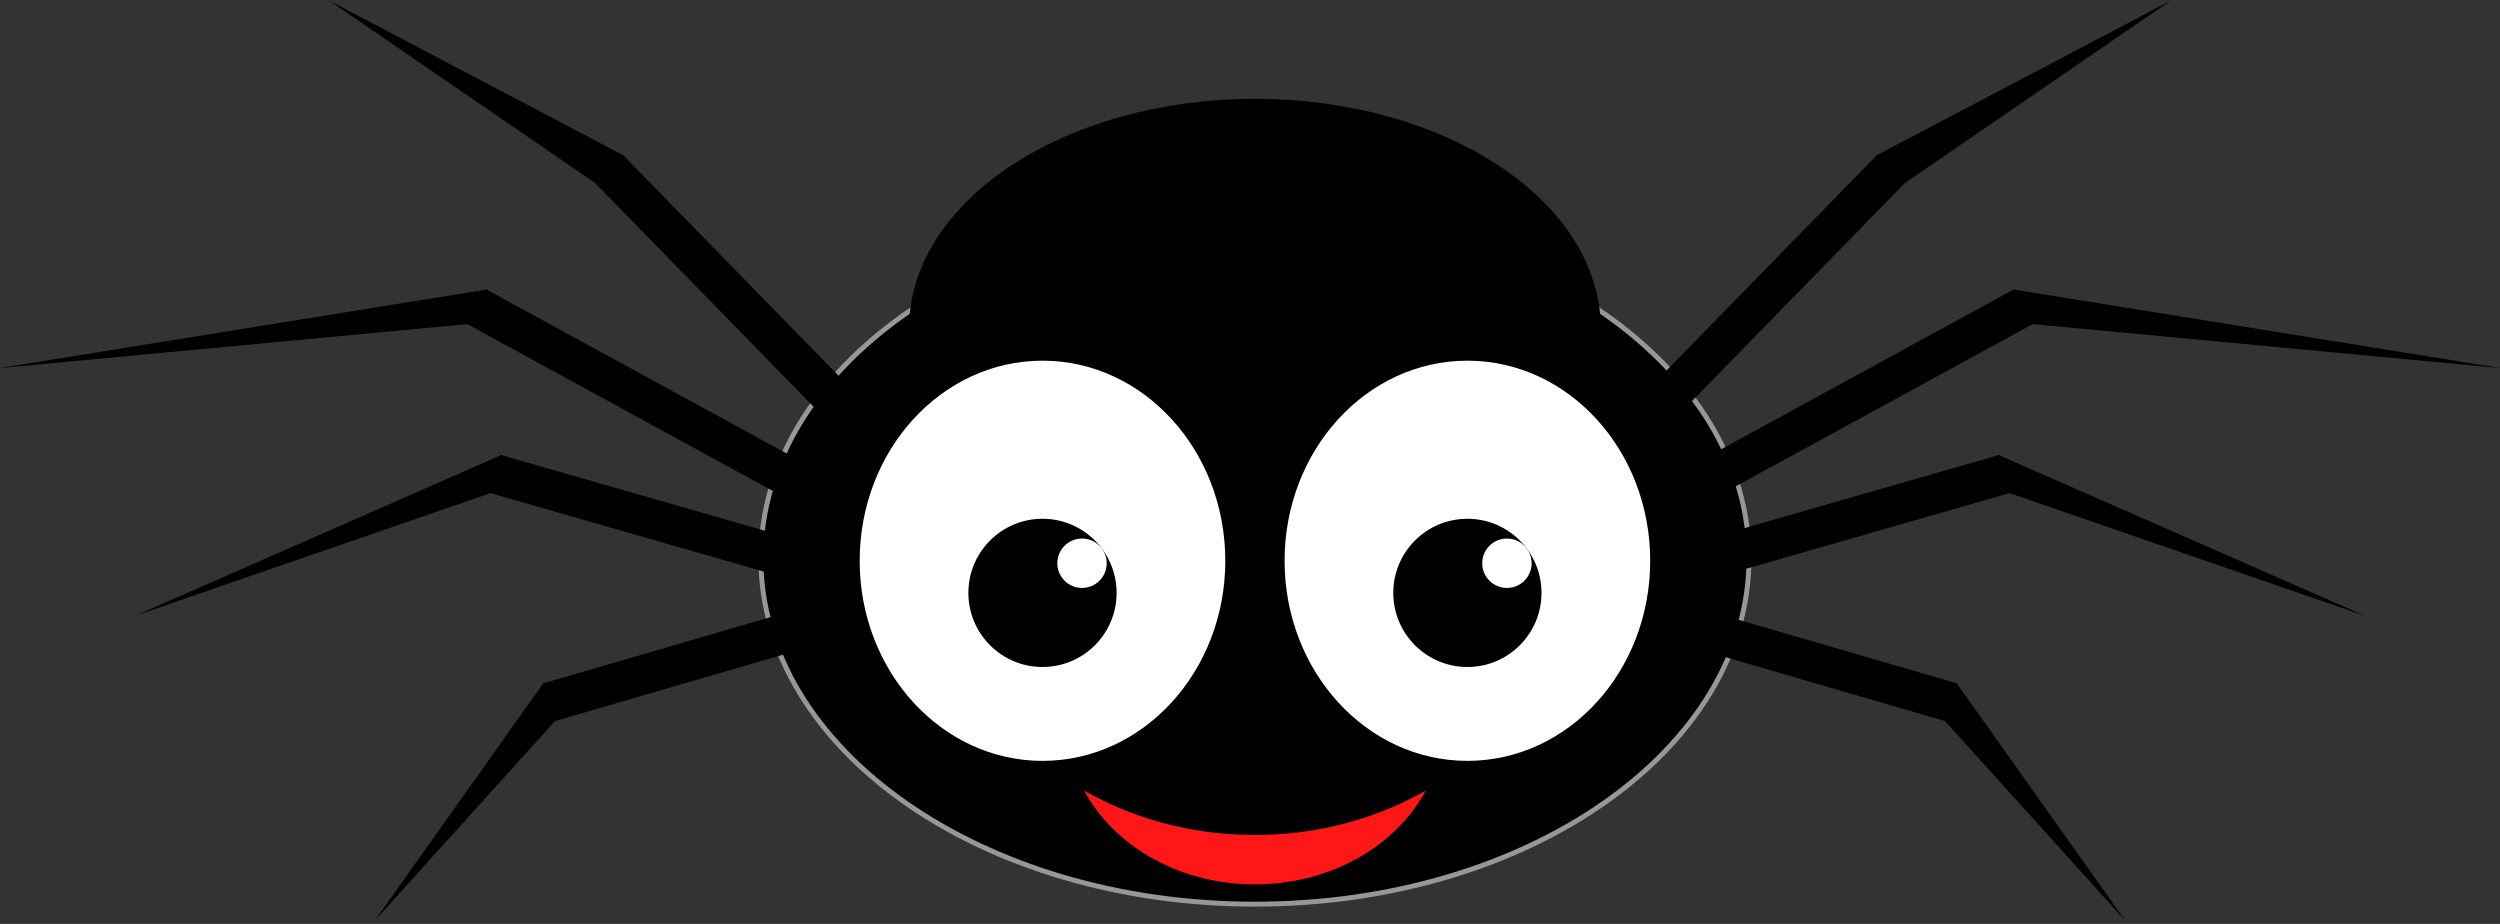 <?xml version="1.0" encoding="UTF-8" standalone="no"?>
<svg width="506px" height="187px" viewBox="0 0 506 187" version="1.1" xmlns="http://www.w3.org/2000/svg" xmlns:xlink="http://www.w3.org/1999/xlink" xmlns:sketch="http://www.bohemiancoding.com/sketch/ns">
    <rect x="0" y="0" width="506" height="187" fill="#333333" stroke="none"/>
    <title>charlotte</title>
    <description>Created with Sketch (http://www.bohemiancoding.com/sketch)</description>
    <defs></defs>
    <g id="Page 1" stroke="none" stroke-width="1" fill="none" fill-rule="evenodd">
        <g id="body" transform="translate(154, 20)" fill="#000000">
            <path d="M100,163 C155.228,163 200,131.66 200,93 C200,54.34 155.228,23 100,23 C44.772,23 0,54.34 0,93 C0,131.66 44.772,163 100,163 Z M100,163" id="Oval 1" stroke="#979797"></path>
            <path d="M100,93 C138.66,93 170,72.181 170,46.5 C170,20.819 138.66,0 100,0 C61.34,0 30,20.819 30,46.5 C30,72.181 61.34,93 100,93 Z M100,93" id="Oval 2"></path>
        </g>
        <path d="M254,179 C274.987,179 292,164.449 292,146.5 C292,128.551 274.987,114 254,114 C233.013,114 216,128.551 216,146.5 C216,164.449 233.013,179 254,179 Z M254,179" id="mouf" fill="#FF1616"></path>
        <path d="M254,169 C288.242,169 316,145.271 316,116 C316,86.729 288.242,63 254,63 C219.758,63 192,86.729 192,116 C192,145.271 219.758,169 254,169 Z M254,169" id="Oval 10" fill="#000000"></path>
        <path d="M211,154 C231.435,154 248,135.868 248,113.5 C248,91.132 231.435,73 211,73 C190.565,73 174,91.132 174,113.5 C174,135.868 190.565,154 211,154 Z M211,154" id="Oval 3" fill="#FFFFFF"></path>
        <path d="M297,154 C317.435,154 334,135.868 334,113.5 C334,91.132 317.435,73 297,73 C276.565,73 260,91.132 260,113.5 C260,135.868 276.565,154 297,154 Z M297,154" id="Oval 3" fill="#FFFFFF"></path>
        <path d="M297,135 C305.284,135 312,128.284 312,120 C312,111.716 305.284,105 297,105 C288.716,105 282,111.716 282,120 C282,128.284 288.716,135 297,135 Z M297,135" id="Oval 5" fill="#000000"></path>
        <path d="M211,135 C219.284,135 226,128.284 226,120 C226,111.716 219.284,105 211,105 C202.716,105 196,111.716 196,120 C196,128.284 202.716,135 211,135 Z M211,135" id="Oval 5 copy" fill="#000000"></path>
        <path d="M219,119 C221.761,119 224,116.761 224,114 C224,111.239 221.761,109 219,109 C216.239,109 214,111.239 214,114 C214,116.761 216.239,119 219,119 Z M219,119" id="Oval 5 copy 2" fill="#FFFFFF"></path>
        <path d="M305,119 C307.761,119 310,116.761 310,114 C310,111.239 307.761,109 305,109 C302.239,109 300,111.239 300,114 C300,116.761 302.239,119 305,119 Z M305,119" id="Oval 5 copy 3" fill="#FFFFFF"></path>
        <g id="r-legs" transform="translate(338, 0)">
            <path d="M0.5,79.5 L42,37" id="Line" stroke="#000000" stroke-width="8" stroke-linecap="square"></path>
            <path d="M8.5,96.5 L68,64" id="Line copy" stroke="#000000" stroke-width="8" stroke-linecap="square"></path>
            <path d="M13.5,111.5 L64,97" id="Line copy 2" stroke="#000000" stroke-width="8" stroke-linecap="square"></path>
            <path d="M13.5,129.5 L53,141" id="Line copy 3" stroke="#000000" stroke-width="8" stroke-linecap="square"></path>
            <path d="M41.778,31.461 L101.388,0.104 L47.659,36.971 L41.778,31.461 Z M41.778,31.461" id="Path 5" fill="#000000"></path>
            <path d="M69.505,58.599 L168.21,74.516 L73.333,65.592 L69.505,58.599 Z M69.505,58.599" id="Path 6" fill="#000000"></path>
            <path d="M66.524,92.098 L140.722,124.665 L68.715,99.798 L66.524,92.098 Z M66.524,92.098" id="Path 7" fill="#000000"></path>
            <path d="M55.719,145.994 L92.126,186.306 L57.879,138.069 L55.719,145.994 Z M55.719,145.994" id="Path 8" fill="#000000"></path>
        </g>
        <g id="r-legs copy" transform="translate(83.5, 93.5) scale(-1, 1) translate(-83.5, -93.5) translate(-1, 0)">
            <path d="M0.5,79.5 L42,37" id="Line" stroke="#000000" stroke-width="8" stroke-linecap="square"></path>
            <path d="M8.5,96.5 L68,64" id="Line copy" stroke="#000000" stroke-width="8" stroke-linecap="square"></path>
            <path d="M13.5,111.5 L64,97" id="Line copy 2" stroke="#000000" stroke-width="8" stroke-linecap="square"></path>
            <path d="M13.5,129.5 L53,141" id="Line copy 3" stroke="#000000" stroke-width="8" stroke-linecap="square"></path>
            <path d="M41.778,31.461 L101.388,0.104 L47.659,36.971 L41.778,31.461 Z M41.778,31.461" id="Path 5" fill="#000000"></path>
            <path d="M69.505,58.599 L168.21,74.516 L73.333,65.592 L69.505,58.599 Z M69.505,58.599" id="Path 6" fill="#000000"></path>
            <path d="M66.524,92.098 L140.722,124.665 L68.715,99.798 L66.524,92.098 Z M66.524,92.098" id="Path 7" fill="#000000"></path>
            <path d="M55.719,145.994 L92.126,186.306 L57.879,138.069 L55.719,145.994 Z M55.719,145.994" id="Path 8" fill="#000000"></path>
        </g>
    </g>
</svg>